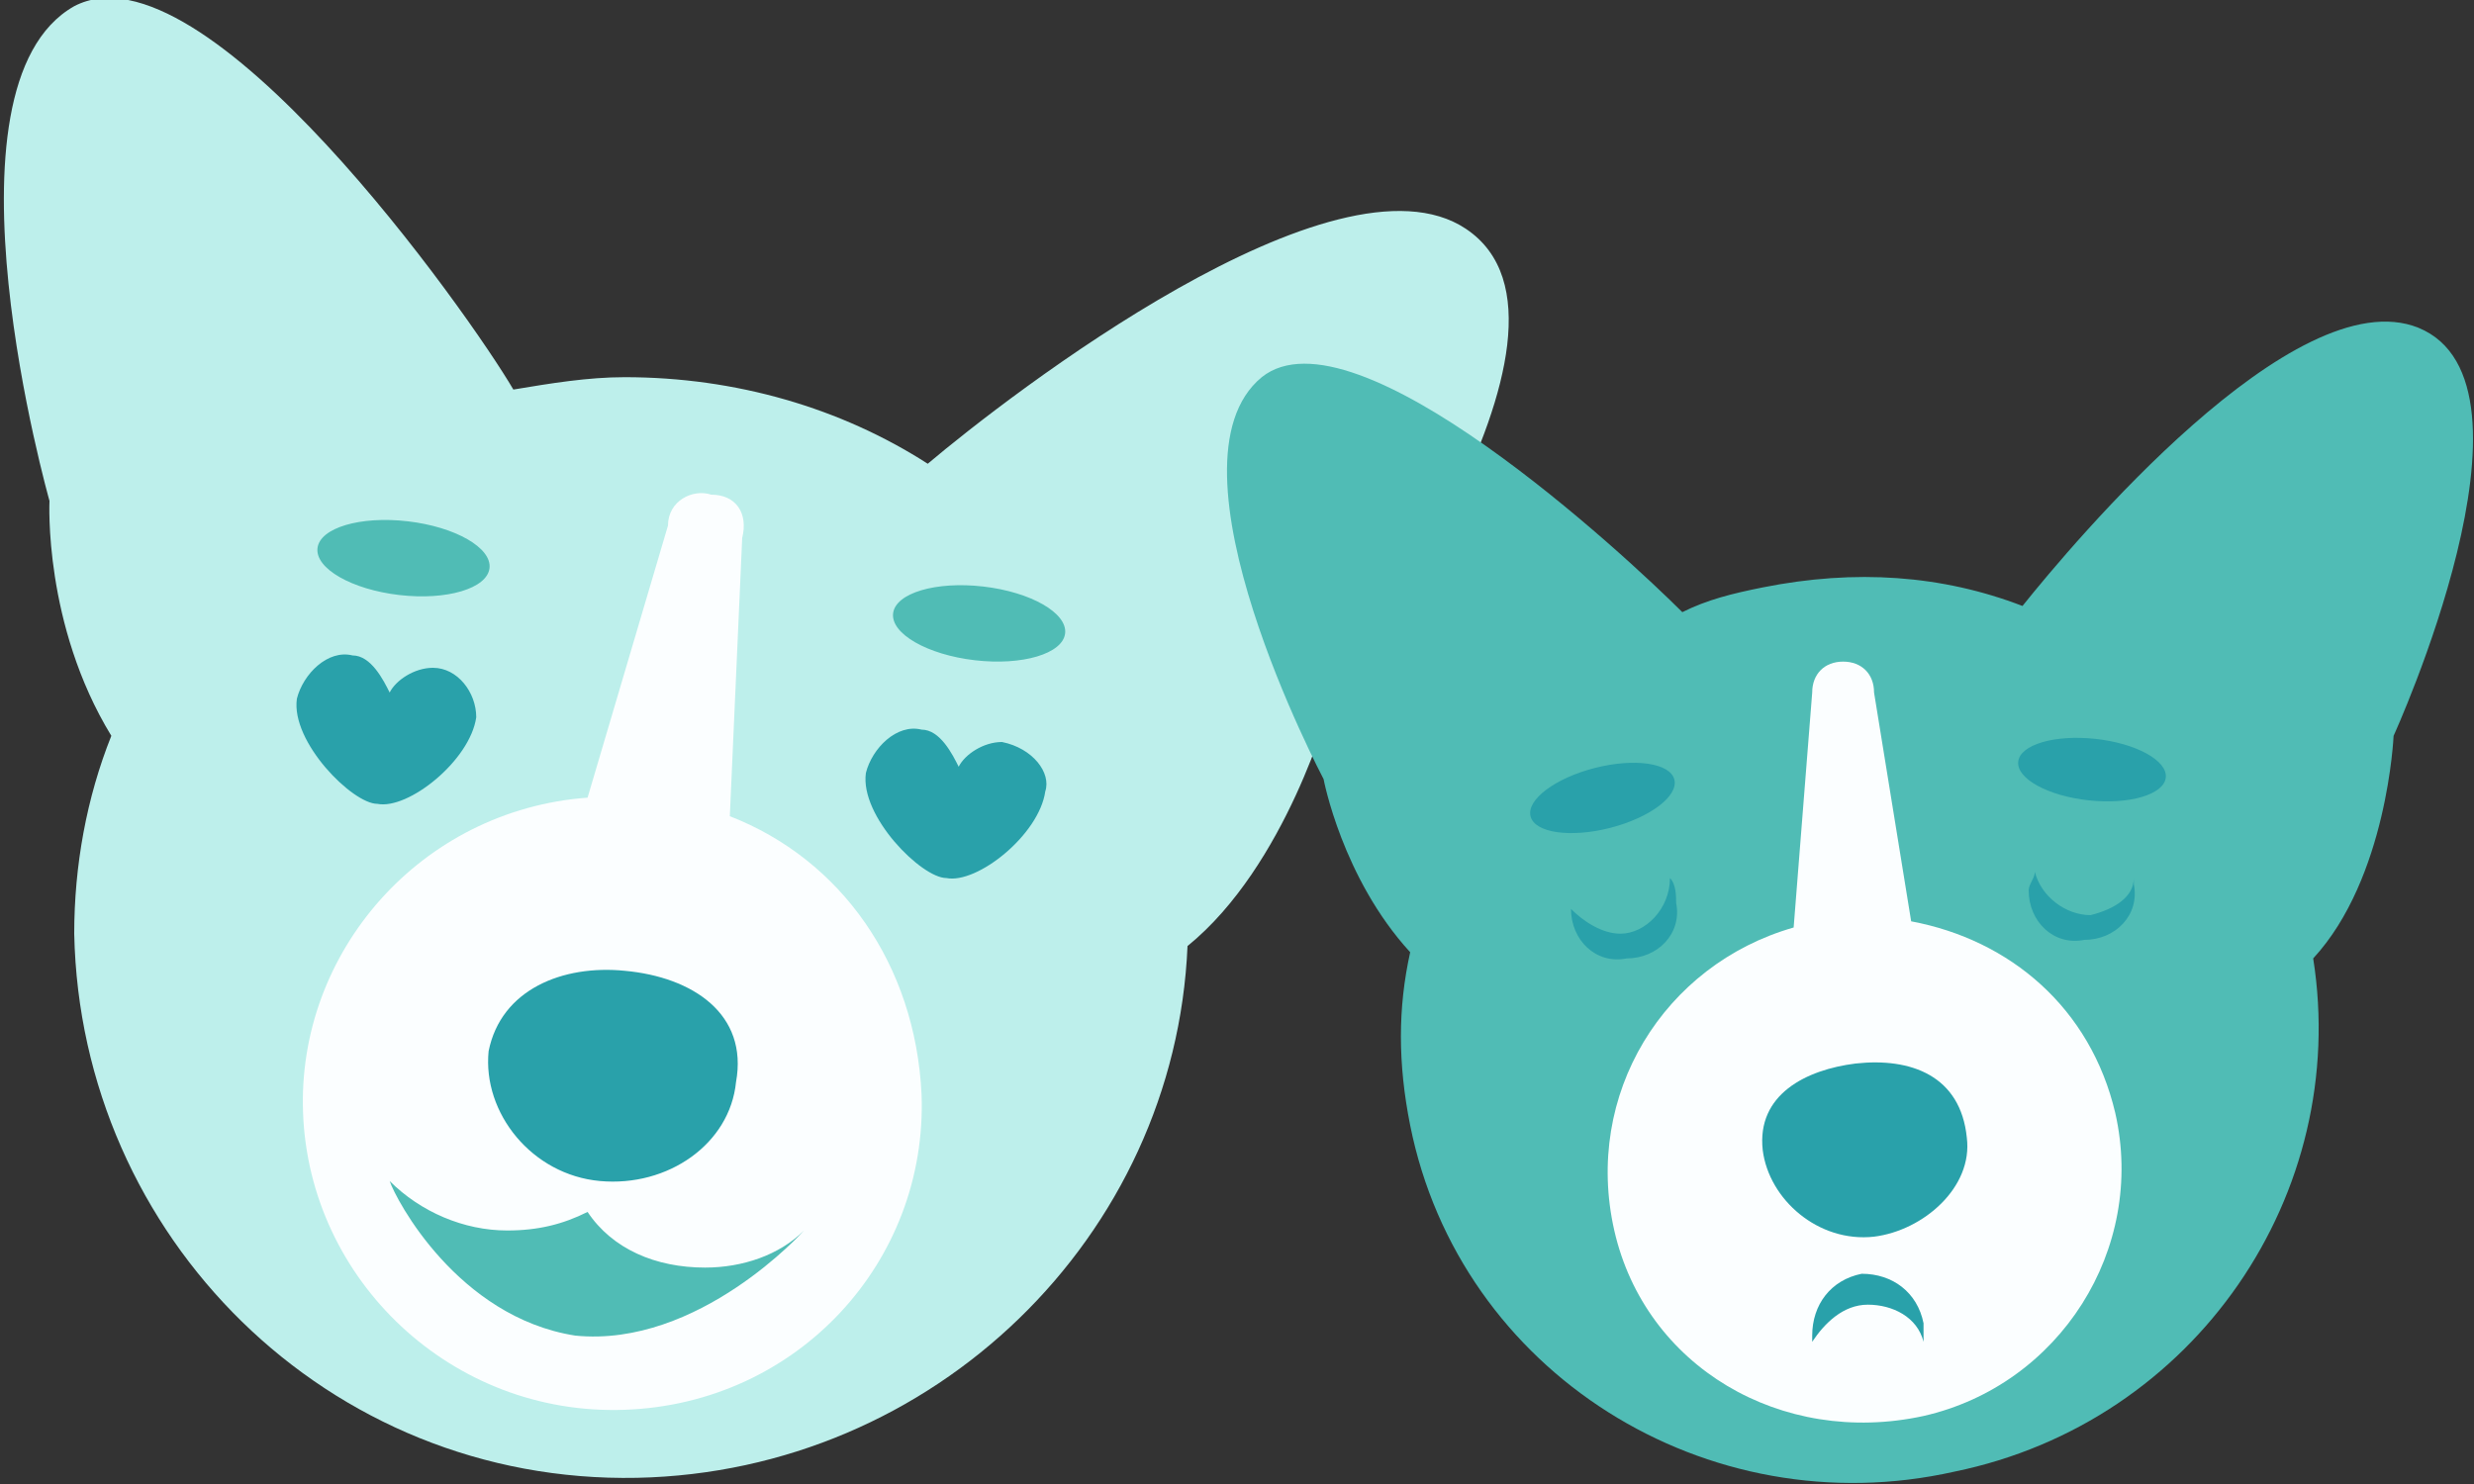 <svg id="Layer_1" xmlns="http://www.w3.org/2000/svg" viewBox="0 0 40 24"><rect x="0" y="0" width="40" height="24" fill="#333333" stroke="none"/><style>.st0{fill:#BDEFEB;} .st1{fill:#FBFEFF;} .st2{fill:#29A1AA;} .st3{fill:#50BCB5;}</style><path class="st0" d="M23.7 3.7c-2.1-1.4-7.4 2.7-8.7 3.8-1.4-.9-3.1-1.4-4.9-1.4-.6 0-1.2.1-1.8.2C7.6 5.1 3.3-1 1.2.1c-2.3 1.3-.4 8-.4 8s-.1 2 1 3.8c-.4 1-.6 2.1-.6 3.2.1 4.9 4.1 8.9 9.1 8.8 4.8-.1 8.7-3.9 8.9-8.6 1.6-1.3 2.3-3.9 2.3-3.9s4.6-6.1 2.2-7.7z"/><path class="st1" d="M11.8 13.2l.2-4.5c.1-.4-.1-.7-.5-.7-.3-.1-.7.1-.7.5l-1.3 4.4c-2.7.2-4.7 2.5-4.6 5.1.1 2.7 2.4 4.9 5.2 4.8 2.8-.1 4.9-2.4 4.8-5.1-.1-2.1-1.3-3.8-3.1-4.5z"/><path class="st2" d="M10.1 15.7c-1-.1-2 .3-2.2 1.3-.1 1 .7 2 1.8 2.1s2.1-.6 2.2-1.6c.2-1.1-.7-1.7-1.8-1.8z"/><ellipse transform="rotate(-83.362 15.855 10.13)" class="st3" cx="15.9" cy="10.1" rx=".6" ry="1.4"/><ellipse transform="rotate(-83.362 6.527 9)" class="st3" cx="6.5" cy="9" rx=".6" ry="1.4"/><path class="st2" d="M7 10.8c-.3 0-.6.2-.7.4-.1-.2-.3-.6-.6-.6-.4-.1-.8.3-.9.7-.1.7.9 1.7 1.3 1.7.5.1 1.5-.7 1.6-1.4 0-.4-.3-.8-.7-.8zm9.2 1.2c-.3 0-.6.2-.7.4-.1-.2-.3-.6-.6-.6-.4-.1-.8.3-.9.7-.1.7.9 1.7 1.3 1.7.5.1 1.5-.7 1.6-1.4.1-.3-.2-.7-.7-.8z"/><path class="st3" d="M11.4 20.5c-.8 0-1.5-.3-1.9-.9-.4.2-.8.3-1.3.3-.7 0-1.4-.3-1.9-.8.1.3 1.1 2.2 3 2.5 2 .2 3.7-1.7 3.7-1.7-.4.4-1 .6-1.6.6zM39.1 5.3c-2-.8-5.6 3.5-6.4 4.5-1.3-.5-2.7-.6-4.2-.3-.5.1-.9.2-1.3.4-.9-.9-5.3-5-6.8-3.8-1.7 1.4 1 6.5 1 6.5s.3 1.6 1.4 2.8c-.2.9-.2 1.8 0 2.8.8 4 4.8 6.5 8.8 5.6 3.9-.8 6.4-4.5 5.8-8.3 1.2-1.3 1.3-3.6 1.3-3.6s2.6-5.7.4-6.6z"/><path class="st1" d="M30.9 14.9l-.6-3.7c0-.3-.2-.5-.5-.5s-.5.2-.5.5L29 15c-2.1.6-3.4 2.7-2.9 4.9s2.7 3.5 5 3c2.2-.5 3.6-2.7 3.1-4.9-.4-1.7-1.7-2.8-3.3-3.1z"/><path class="st2" d="M30 17.2c-.8.1-1.6.5-1.5 1.4.1.8.9 1.5 1.8 1.4.8-.1 1.6-.8 1.5-1.6-.1-1-.9-1.3-1.8-1.2zm3.8-2.4c-.4 0-.8-.3-.9-.7 0 .1-.1.2-.1.3 0 .5.4.9.9.8.5 0 .9-.4.8-.9v-.1c0 .3-.3.5-.7.6zm-6.8-.6c0 .5-.4.9-.8.9-.3 0-.6-.2-.8-.4 0 .5.4.9.9.8.5 0 .9-.4.8-.9 0-.1 0-.3-.1-.4z"/><ellipse transform="rotate(-83.84 33.782 12.46)" class="st2" cx="33.8" cy="12.5" rx=".5" ry="1.2"/><ellipse transform="rotate(-14.366 25.923 12.868)" class="st2" cx="25.9" cy="12.9" rx="1.2" ry=".5"/><path class="st2" d="M30.2 21.1c.4 0 .8.2.9.6v-.3c-.1-.5-.5-.8-1-.8-.5.1-.8.5-.8 1v.1c.2-.3.5-.6.9-.6z"/></svg>